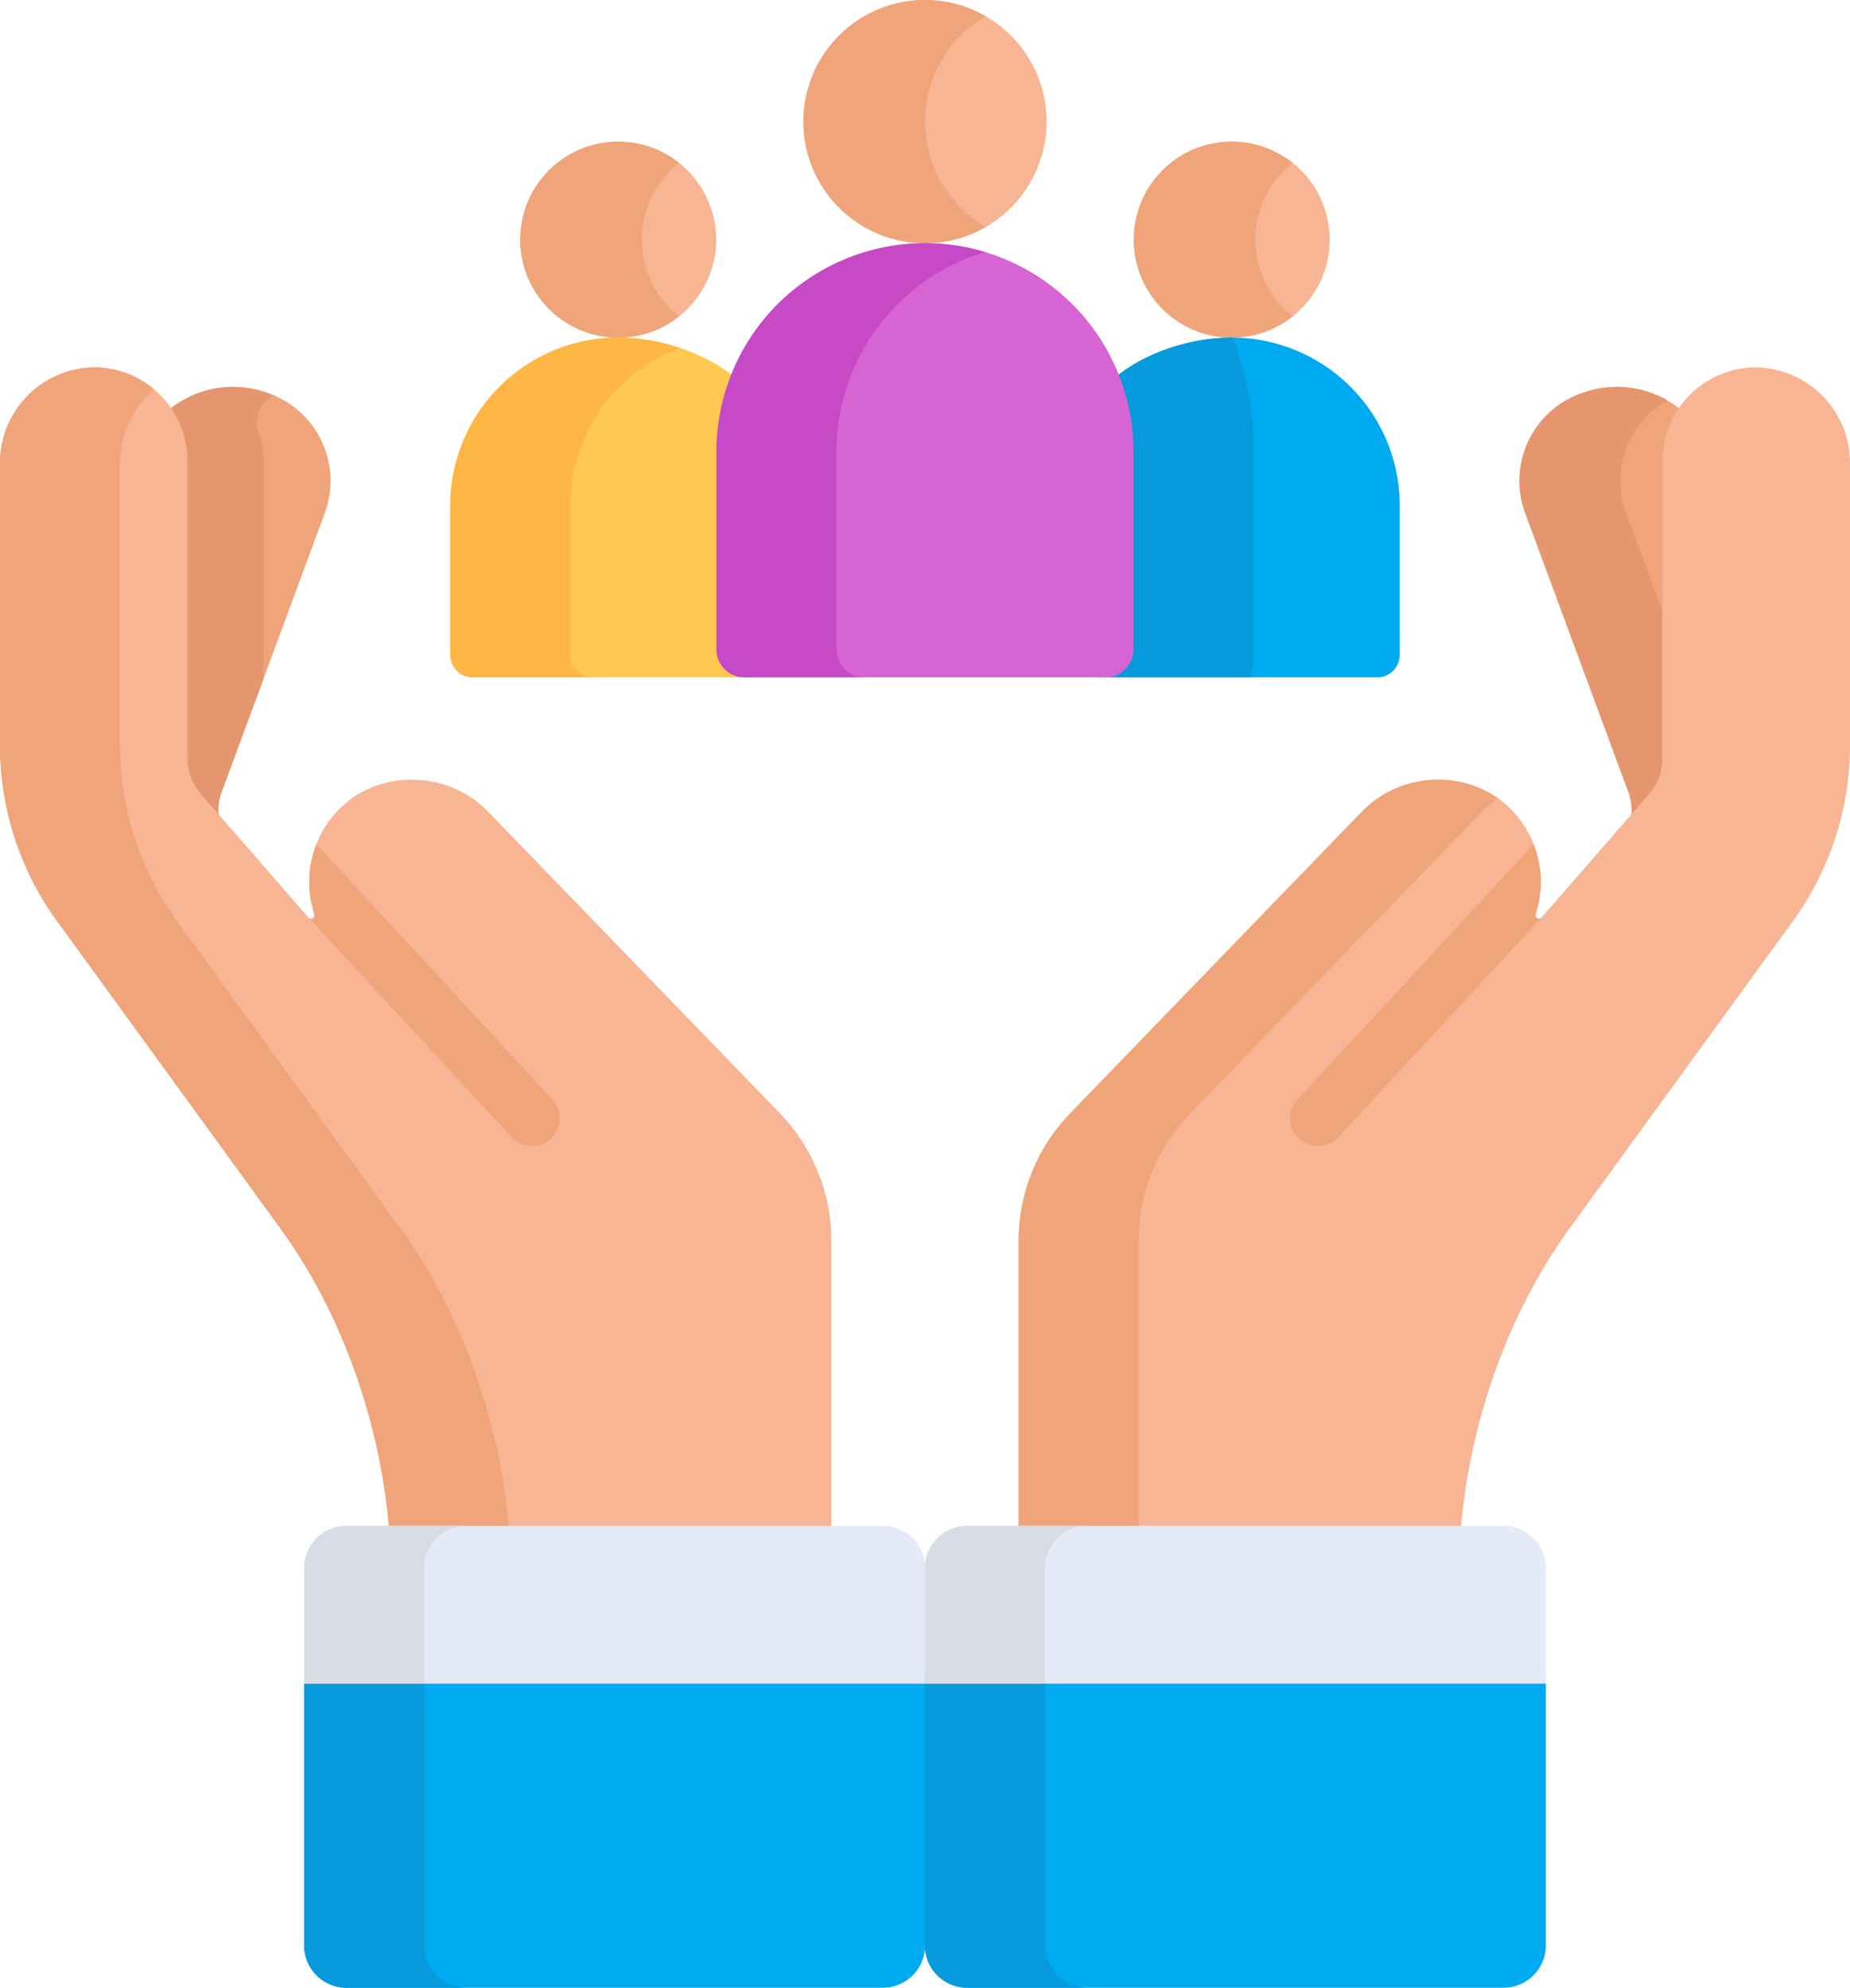 <?xml version="1.0" encoding="UTF-8" standalone="no"?>
<svg
   xmlns:dc="http://purl.org/dc/elements/1.1/"
   xmlns:cc="http://creativecommons.org/ns#"
   xmlns:rdf="http://www.w3.org/1999/02/22-rdf-syntax-ns#"
   xmlns:svg="http://www.w3.org/2000/svg"
   xmlns="http://www.w3.org/2000/svg"
   xmlns:sodipodi="http://sodipodi.sourceforge.net/DTD/sodipodi-0.dtd"
   xmlns:inkscape="http://www.inkscape.org/namespaces/inkscape"
   inkscape:version="1.0 (4035a4fb49, 2020-05-01)"
   sodipodi:docname="care.svg"
   version="1.1"
   viewBox="0 0 301.599 324"
   height="324"
   width="301.599"
   id="care">
  <defs
     id="defs36" />
  <sodipodi:namedview
     inkscape:current-layer="care"
     inkscape:window-maximized="0"
     inkscape:window-y="0"
     inkscape:window-x="0"
     inkscape:cy="162"
     inkscape:cx="150.7995"
     inkscape:zoom="1.5208438"
     showgrid="false"
     id="namedview34"
     inkscape:window-height="900"
     inkscape:window-width="1817"
     inkscape:pageshadow="2"
     inkscape:pageopacity="0"
     guidetolerance="10"
     gridtolerance="10"
     objecttolerance="10"
     borderopacity="1"
     bordercolor="#666666"
     pagecolor="#ffffff" />
  <path
     fill="#f7b594"
     transform="translate(-107.255 -13.399)"
     d="M324.035,52.461a15.969,15.969,0,1,1-15.969-15.969A15.969,15.969,0,0,1,324.035,52.461Zm0,0"
     data-name="Path 118"
     id="Path_118" />
  <path
     fill="#f0a479"
     transform="translate(-107.255 -13.399)"
     d="M311.92,52.461a15.934,15.934,0,0,1,6.059-12.515,15.969,15.969,0,1,0,0,25.031A15.93,15.93,0,0,1,311.92,52.461Zm0,0"
     data-name="Path 119"
     id="Path_119" />
  <path
     fill="#f7b594"
     transform="translate(-49.216 -13.399)"
     d="M165.97,52.461A15.967,15.967,0,1,1,150,36.492,15.967,15.967,0,0,1,165.97,52.461Zm0,0"
     data-name="Path 120"
     id="Path_120" />
  <path
     fill="#f0a479"
     transform="translate(-49.216 -13.399)"
     d="M153.858,52.461a15.939,15.939,0,0,1,6.056-12.515,15.969,15.969,0,1,0,0,25.031A15.936,15.936,0,0,1,153.858,52.461Zm0,0"
     data-name="Path 121"
     id="Path_121" />
  <path
     fill="#00aaf0"
     transform="translate(-103.834 -31.931)"
     d="M304.645,86.961c-6.944,0-14.584,2.591-19.412,6.85a33.966,33.966,0,0,1,2.091,11.759v32.217a4.546,4.546,0,0,1-4.543,4.546h45.587a3.661,3.661,0,0,0,3.661-3.661V114.345A27.385,27.385,0,0,0,304.645,86.961Zm0,0"
     data-name="Path 122"
     id="Path_122" />
  <path
     fill="#059adb"
     transform="translate(-103.834 -31.931)"
     d="M282.781,142.332H307.75a24.165,24.165,0,0,0,.435-4.546V105.57a53.275,53.275,0,0,0-3.337-18.6c-.069,0-.136,0-.2,0-6.946,0-14.584,2.591-19.412,6.85a33.966,33.966,0,0,1,2.091,11.759v32.217A4.546,4.546,0,0,1,282.781,142.332Zm0,0"
     data-name="Path 123"
     id="Path_123" />
  <path
     fill="#ffc850"
     transform="translate(-42.592 -31.931)"
     d="M160.7,137.786V105.57a33.908,33.908,0,0,1,2.091-11.759c-4.828-4.259-12.468-6.85-19.412-6.85A27.385,27.385,0,0,0,116,114.345v24.326a3.662,3.662,0,0,0,3.661,3.661h45.587A4.546,4.546,0,0,1,160.7,137.786Zm0,0"
     data-name="Path 124"
     id="Path_124" />
  <path
     fill="#feb644"
     transform="translate(-42.592 -31.931)"
     d="M135.554,138.671V114.345a27.392,27.392,0,0,1,17.9-25.7,32.287,32.287,0,0,0-10.073-1.688A27.385,27.385,0,0,0,116,114.345v24.326a3.66,3.66,0,0,0,3.658,3.661h19.558A3.662,3.662,0,0,1,135.554,138.671Zm0,0"
     data-name="Path 125"
     id="Path_125" />
  <path
     fill="#f7b594"
     transform="translate(-75.999)"
     d="M246.621,19.822A19.822,19.822,0,1,1,226.8,0,19.822,19.822,0,0,1,246.621,19.822Zm0,0"
     data-name="Path 126"
     id="Path_126" />
  <path
     fill="#f0a479"
     transform="translate(-75.999 0)"
     d="M226.8,19.822a19.8,19.8,0,0,1,9.91-17.163,19.821,19.821,0,1,0-9.91,36.985,19.732,19.732,0,0,0,9.91-2.657A19.811,19.811,0,0,1,226.8,19.822Zm0,0"
     data-name="Path 127"
     id="Path_127" />
  <path
     fill="#d665d3"
     transform="translate(-67.776 -23.004)"
     d="M218.576,62.648a33.994,33.994,0,0,0-33.994,33.994v32.217a4.542,4.542,0,0,0,4.543,4.543h58.9a4.544,4.544,0,0,0,4.543-4.543V96.642A33.994,33.994,0,0,0,218.576,62.648Zm0,0"
     data-name="Path 128"
     id="Path_128" />
  <path
     fill="#c64ac6"
     transform="translate(-67.776 -23.004)"
     d="M204.14,128.859V96.642a34,34,0,0,1,24.215-32.558,34,34,0,0,0-43.773,32.558v32.217a4.544,4.544,0,0,0,4.543,4.546h19.558A4.546,4.546,0,0,1,204.14,128.859Zm0,0"
     data-name="Path 129"
     id="Path_129" />
  <path
     fill="#f0a479"
     transform="translate(-143.711 -36.594)"
     d="M409.181,165.69a8.6,8.6,0,0,1,.373,4.627l3.878-4.276a8.739,8.739,0,0,0,2.289-5.871V111.755a14.754,14.754,0,0,1,2.39-8.051,16.434,16.434,0,0,0-16.119-3.162,15.134,15.134,0,0,0-9.687,19.518Zm0,0"
     data-name="Path 130"
     id="Path_130" />
  <path
     fill="#e5966e"
     transform="translate(-143.711 -36.593)"
     d="M408.766,120.06a15,15,0,0,1,6.781-18.2,16.483,16.483,0,0,0-13.554-1.318,15.134,15.134,0,0,0-9.687,19.518l16.876,45.629a8.6,8.6,0,0,1,.373,4.627l3.878-4.276a8.735,8.735,0,0,0,2.289-5.871v-21.3Zm0,0"
     data-name="Path 131"
     id="Path_131" />
  <path
     fill="#f7b594"
     transform="translate(-96.361 -34.742)"
     d="M352.284,234.911,388.275,185.4a48.758,48.758,0,0,0,9.685-29.166V110.247A15.565,15.565,0,0,0,382.377,94.62,15.286,15.286,0,0,0,367.385,109.9v48.415a8.944,8.944,0,0,1-2.2,5.871l-17.5,20.109a.578.578,0,0,1-.989-.549,16.815,16.815,0,0,0-4.561-17.62c-6.649-6.138-17.454-5.6-23.745.907l-47.545,49.152a29.957,29.957,0,0,0-8.424,20.828v47.735h72.027C335.777,267.281,341.927,249.162,352.284,234.911Zm0,0"
     data-name="Path 132"
     id="Path_132" />
  <g
     transform="translate(27.199 63.066)"
     data-name="Group 47"
     id="Group_47">
    <path
       fill="#f0a479"
       transform="translate(-123.559 -136.809)"
       d="M281.988,323.753V276.018a29.948,29.948,0,0,1,8.427-20.828l47.543-49.152a16.719,16.719,0,0,1,2.6-2.185,17.352,17.352,0,0,0-22.158,2.185L270.856,255.19a29.952,29.952,0,0,0-8.427,20.828v47.735h19.558Zm0,0"
       data-name="Path 133"
       id="Path_133" />
    <path
       fill="#f0a479"
       transform="translate(-149.247 -142.91)"
       d="M332.387,262.134a4.524,4.524,0,0,0,7.846,3.073l33-35.687a.575.575,0,0,1-.84-.665,16.9,16.9,0,0,0-.319-11.405l-38.485,41.615A4.514,4.514,0,0,0,332.387,262.134Zm0,0"
       data-name="Path 134"
       id="Path_134" />
    <path
       fill="#f0a479"
       transform="translate(-42.98 -99.659)"
       d="M51.912,165.69a8.625,8.625,0,0,0-.376,4.627l-3.876-4.276a8.727,8.727,0,0,1-2.289-5.871V111.755a14.754,14.754,0,0,0-2.39-8.051A16.433,16.433,0,0,1,59.1,100.542a15.134,15.134,0,0,1,9.687,19.518Zm0,0"
       data-name="Path 135"
       id="Path_135" />
  </g>
  <path
     fill="#e5966e"
     transform="translate(-15.782 -36.594)"
     d="M59.1,100.542A16.433,16.433,0,0,0,42.98,103.7a14.76,14.76,0,0,1,2.39,8.051V160.17a8.735,8.735,0,0,0,2.289,5.871l3.876,4.276a8.625,8.625,0,0,1,.376-4.627l6.823-18.445V111.755a14.661,14.661,0,0,0-.808-4.81,4.726,4.726,0,0,1,2.492-5.846l.044-.02C60.022,100.883,59.567,100.7,59.1,100.542Zm0,0"
     data-name="Path 136"
     id="Path_136" />
  <path
     fill="#f7b594"
     transform="translate(0 -34.742)"
     d="M45.676,234.911,9.685,185.4A48.769,48.769,0,0,1,0,156.23V110.247A15.563,15.563,0,0,1,15.583,94.62,15.289,15.289,0,0,1,30.575,109.9v48.415a8.944,8.944,0,0,0,2.2,5.871l17.5,20.109a.578.578,0,0,0,.989-.546,16.819,16.819,0,0,1,4.561-17.622c6.647-6.138,17.454-5.594,23.745.907l47.545,49.152a29.961,29.961,0,0,1,8.424,20.828v47.738H63.5C62.184,267.281,56.034,249.162,45.676,234.911Zm0,0"
     data-name="Path 137"
     id="Path_137" />
  <path
     fill="#f0a479"
     transform="translate(0 -34.742)"
     d="M65.237,234.911,29.243,185.4a48.769,48.769,0,0,1-9.685-29.166V110.247a15.806,15.806,0,0,1,5.591-12.023,15.223,15.223,0,0,0-9.566-3.6A15.565,15.565,0,0,0,0,110.247V156.23A48.753,48.753,0,0,0,9.685,185.4l35.991,49.518c10.357,14.248,16.508,32.367,17.828,49.841H83.062C81.742,267.281,75.594,249.162,65.237,234.911Zm0,0"
     data-name="Path 138"
     id="Path_138" />
  <path
     fill="#f0a479"
     transform="translate(-29.253 -79.845)"
     d="M120.514,262.134a4.525,4.525,0,0,1-7.846,3.073l-33-35.687a.575.575,0,0,0,.84-.665,16.9,16.9,0,0,1,.319-11.405l38.485,41.615A4.514,4.514,0,0,1,120.514,262.134Zm0,0"
     data-name="Path 139"
     id="Path_139" />
  <path
     fill="#00aaf0"
     transform="translate(-28.773 -158.482)"
     d="M179.587,431.609V475.58a6.9,6.9,0,0,1-6.9,6.9H85.261a6.9,6.9,0,0,1-6.9-6.9V431.609Zm0,0"
     data-name="Path 140"
     id="Path_140" />
  <path
     fill="#059adb"
     transform="translate(-28.773 -158.482)"
     d="M97.917,475.58V431.609H78.359V475.58a6.9,6.9,0,0,0,6.9,6.9h19.558A6.9,6.9,0,0,1,97.917,475.58Zm0,0"
     data-name="Path 141"
     id="Path_141" />
  <path
     fill="#e4eaf8"
     transform="translate(-28.773 -144.312)"
     d="M85.261,393.02h87.422a6.9,6.9,0,0,1,6.9,6.9v18.824H78.359V399.921A6.9,6.9,0,0,1,85.261,393.02Zm0,0"
     data-name="Path 142"
     id="Path_142" />
  <path
     fill="#d8dce5"
     transform="translate(-28.773 -144.312)"
     d="M104.819,393.02H85.261a6.9,6.9,0,0,0-6.9,6.9v18.824H97.917V399.921A6.9,6.9,0,0,1,104.819,393.02Zm0,0"
     data-name="Path 143"
     id="Path_143" />
  <path
     fill="#00aaf0"
     transform="translate(-87.492 -158.482)"
     d="M339.505,431.609V475.58a6.9,6.9,0,0,1-6.9,6.9H245.179a6.9,6.9,0,0,1-6.9-6.9V431.609Zm0,0"
     data-name="Path 144"
     id="Path_144" />
  <path
     fill="#059adb"
     transform="translate(-87.494 -158.482)"
     d="M257.839,475.58V431.609H238.281V475.58a6.9,6.9,0,0,0,6.9,6.9h19.558A6.9,6.9,0,0,1,257.839,475.58Zm0,0"
     data-name="Path 145"
     id="Path_145" />
  <path
     fill="#e4eaf8"
     transform="translate(-87.494 -144.312)"
     d="M245.18,393.02H332.6a6.9,6.9,0,0,1,6.9,6.9v18.824H238.281V399.921A6.9,6.9,0,0,1,245.18,393.02Zm0,0"
     data-name="Path 146"
     id="Path_146" />
  <path
     fill="#d8dce5"
     transform="translate(-87.492 -144.312)"
     d="M264.739,393.02h-19.56a6.9,6.9,0,0,0-6.9,6.9v18.824h19.558V399.921A6.905,6.905,0,0,1,264.739,393.02Zm0,0"
     data-name="Path 147"
     id="Path_147" />
</svg>
